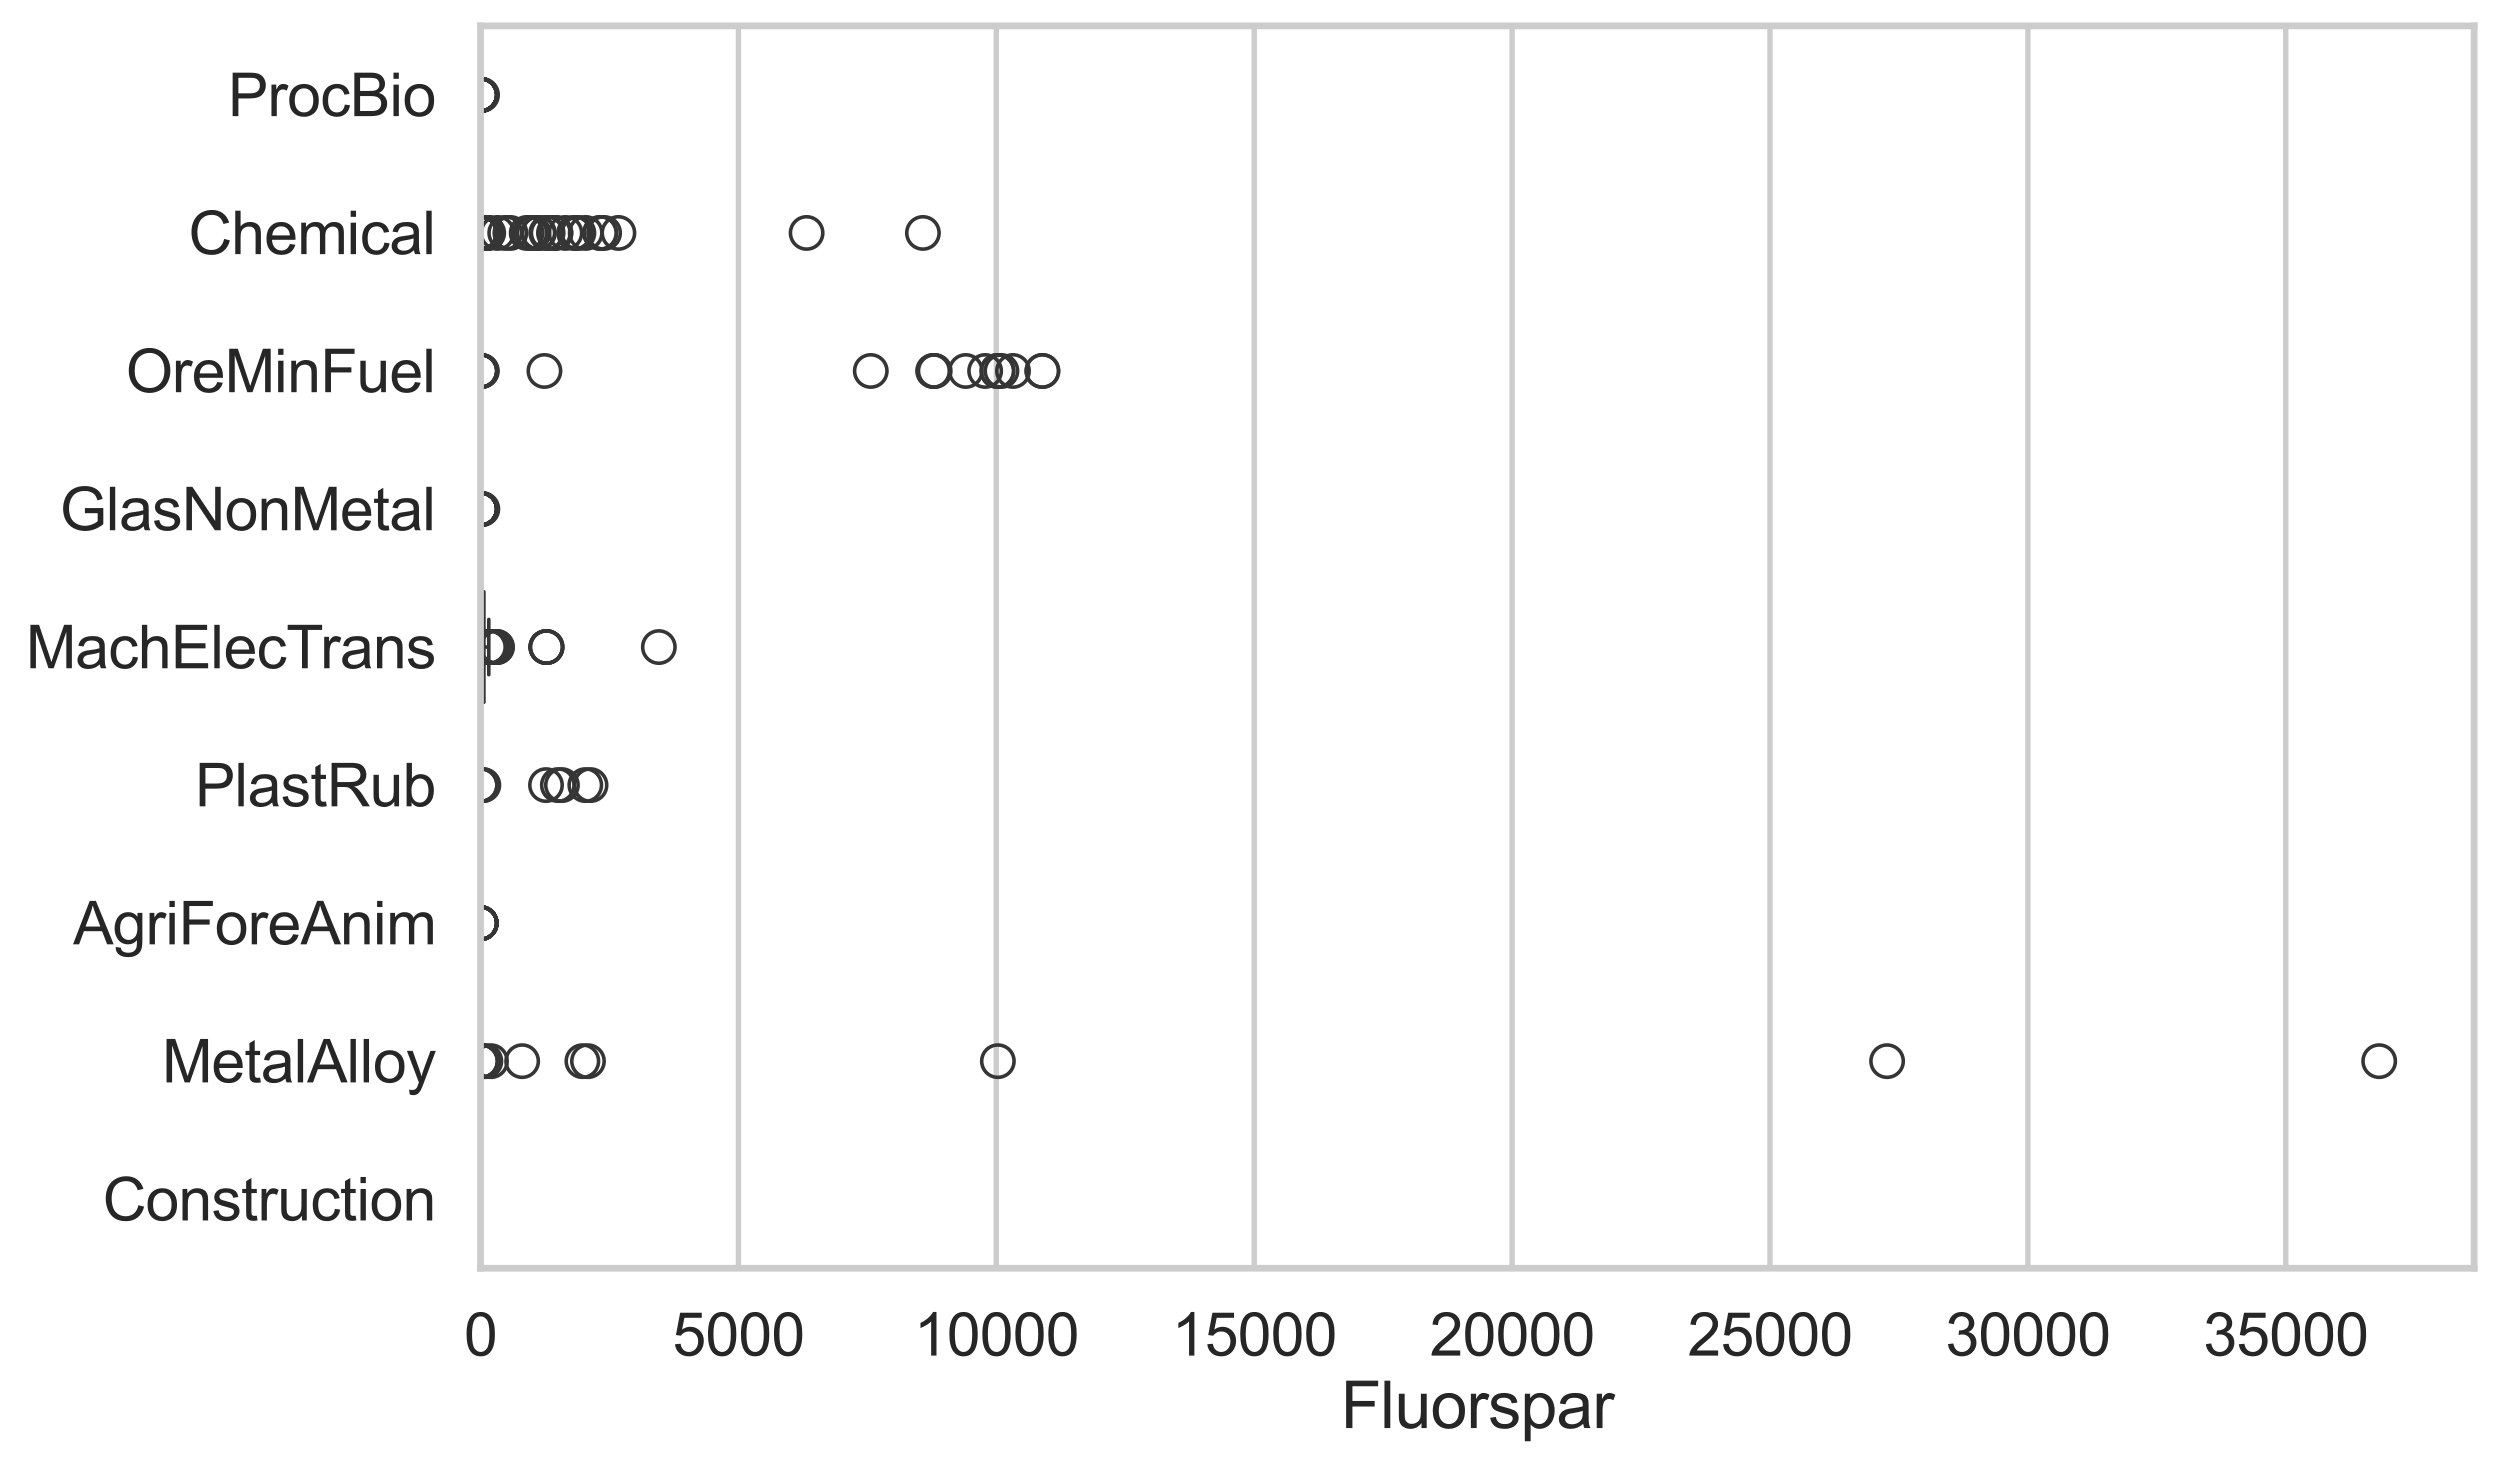 <?xml version="1.0" encoding="utf-8" standalone="no"?>
<!DOCTYPE svg PUBLIC "-//W3C//DTD SVG 1.1//EN"
  "http://www.w3.org/Graphics/SVG/1.1/DTD/svg11.dtd">
<svg xmlns:xlink="http://www.w3.org/1999/xlink" width="695.577pt" height="408.111pt" viewBox="0 0 695.577 408.111" xmlns="http://www.w3.org/2000/svg" version="1.1">
 <defs>
  <style type="text/css">*{stroke-linejoin: round; stroke-linecap: butt}</style>
 </defs>
 <g id="figure_1">
  <g id="patch_1">
   <path d="M 0 408.111 
L 695.577 408.111 
L 695.577 0 
L 0 0 
z
" style="fill: #ffffff"/>
  </g>
  <g id="axes_1">
   <g id="patch_2">
    <path d="M 133.697 352.86 
L 688.377 352.86 
L 688.377 7.2 
L 133.697 7.2 
z
" style="fill: #ffffff"/>
   </g>
   <g id="matplotlib.axis_1">
    <g id="xtick_1">
     <g id="line2d_1">
      <path d="M 133.697 352.86 
L 133.697 7.2 
" clip-path="url(#p2f77268c5b)" style="fill: none; stroke: #cccccc; stroke-width: 1.5; stroke-linecap: round"/>
     </g>
     <g id="text_1">
      <!-- 0 -->
      <g style="fill: #262626" transform="translate(129.109 377.17) scale(0.165 -0.165)">
       <defs>
        <path id="ArialMT-30" d="M 266 2259 
Q 266 3072 433 3567 
Q 600 4063 929 4331 
Q 1259 4600 1759 4600 
Q 2128 4600 2406 4451 
Q 2684 4303 2865 4023 
Q 3047 3744 3150 3342 
Q 3253 2941 3253 2259 
Q 3253 1453 3087 958 
Q 2922 463 2592 192 
Q 2263 -78 1759 -78 
Q 1097 -78 719 397 
Q 266 969 266 2259 
z
M 844 2259 
Q 844 1131 1108 757 
Q 1372 384 1759 384 
Q 2147 384 2411 759 
Q 2675 1134 2675 2259 
Q 2675 3391 2411 3762 
Q 2147 4134 1753 4134 
Q 1366 4134 1134 3806 
Q 844 3388 844 2259 
z
" transform="scale(0.016)"/>
       </defs>
       <use xlink:href="#ArialMT-30"/>
      </g>
     </g>
    </g>
    <g id="xtick_2">
     <g id="line2d_2">
      <path d="M 205.451 352.86 
L 205.451 7.2 
" clip-path="url(#p2f77268c5b)" style="fill: none; stroke: #cccccc; stroke-width: 1.5; stroke-linecap: round"/>
     </g>
     <g id="text_2">
      <!-- 5000 -->
      <g style="fill: #262626" transform="translate(187.1 377.17) scale(0.165 -0.165)">
       <defs>
        <path id="ArialMT-35" d="M 266 1200 
L 856 1250 
Q 922 819 1161 601 
Q 1400 384 1738 384 
Q 2144 384 2425 690 
Q 2706 997 2706 1503 
Q 2706 1984 2436 2262 
Q 2166 2541 1728 2541 
Q 1456 2541 1237 2417 
Q 1019 2294 894 2097 
L 366 2166 
L 809 4519 
L 3088 4519 
L 3088 3981 
L 1259 3981 
L 1013 2750 
Q 1425 3038 1878 3038 
Q 2478 3038 2890 2622 
Q 3303 2206 3303 1553 
Q 3303 931 2941 478 
Q 2500 -78 1738 -78 
Q 1113 -78 717 272 
Q 322 622 266 1200 
z
" transform="scale(0.016)"/>
       </defs>
       <use xlink:href="#ArialMT-35"/>
       <use xlink:href="#ArialMT-30" transform="translate(55.615 0)"/>
       <use xlink:href="#ArialMT-30" transform="translate(111.23 0)"/>
       <use xlink:href="#ArialMT-30" transform="translate(166.846 0)"/>
      </g>
     </g>
    </g>
    <g id="xtick_3">
     <g id="line2d_3">
      <path d="M 277.205 352.86 
L 277.205 7.2 
" clip-path="url(#p2f77268c5b)" style="fill: none; stroke: #cccccc; stroke-width: 1.5; stroke-linecap: round"/>
     </g>
     <g id="text_3">
      <!-- 10000 -->
      <g style="fill: #262626" transform="translate(254.266 377.17) scale(0.165 -0.165)">
       <defs>
        <path id="ArialMT-31" d="M 2384 0 
L 1822 0 
L 1822 3584 
Q 1619 3391 1289 3197 
Q 959 3003 697 2906 
L 697 3450 
Q 1169 3672 1522 3987 
Q 1875 4303 2022 4600 
L 2384 4600 
L 2384 0 
z
" transform="scale(0.016)"/>
       </defs>
       <use xlink:href="#ArialMT-31"/>
       <use xlink:href="#ArialMT-30" transform="translate(55.615 0)"/>
       <use xlink:href="#ArialMT-30" transform="translate(111.23 0)"/>
       <use xlink:href="#ArialMT-30" transform="translate(166.846 0)"/>
       <use xlink:href="#ArialMT-30" transform="translate(222.461 0)"/>
      </g>
     </g>
    </g>
    <g id="xtick_4">
     <g id="line2d_4">
      <path d="M 348.959 352.86 
L 348.959 7.2 
" clip-path="url(#p2f77268c5b)" style="fill: none; stroke: #cccccc; stroke-width: 1.5; stroke-linecap: round"/>
     </g>
     <g id="text_4">
      <!-- 15000 -->
      <g style="fill: #262626" transform="translate(326.02 377.17) scale(0.165 -0.165)">
       <use xlink:href="#ArialMT-31"/>
       <use xlink:href="#ArialMT-35" transform="translate(55.615 0)"/>
       <use xlink:href="#ArialMT-30" transform="translate(111.23 0)"/>
       <use xlink:href="#ArialMT-30" transform="translate(166.846 0)"/>
       <use xlink:href="#ArialMT-30" transform="translate(222.461 0)"/>
      </g>
     </g>
    </g>
    <g id="xtick_5">
     <g id="line2d_5">
      <path d="M 420.713 352.86 
L 420.713 7.2 
" clip-path="url(#p2f77268c5b)" style="fill: none; stroke: #cccccc; stroke-width: 1.5; stroke-linecap: round"/>
     </g>
     <g id="text_5">
      <!-- 20000 -->
      <g style="fill: #262626" transform="translate(397.774 377.17) scale(0.165 -0.165)">
       <defs>
        <path id="ArialMT-32" d="M 3222 541 
L 3222 0 
L 194 0 
Q 188 203 259 391 
Q 375 700 629 1000 
Q 884 1300 1366 1694 
Q 2113 2306 2375 2664 
Q 2638 3022 2638 3341 
Q 2638 3675 2398 3904 
Q 2159 4134 1775 4134 
Q 1369 4134 1125 3890 
Q 881 3647 878 3216 
L 300 3275 
Q 359 3922 746 4261 
Q 1134 4600 1788 4600 
Q 2447 4600 2831 4234 
Q 3216 3869 3216 3328 
Q 3216 3053 3103 2787 
Q 2991 2522 2730 2228 
Q 2469 1934 1863 1422 
Q 1356 997 1212 845 
Q 1069 694 975 541 
L 3222 541 
z
" transform="scale(0.016)"/>
       </defs>
       <use xlink:href="#ArialMT-32"/>
       <use xlink:href="#ArialMT-30" transform="translate(55.615 0)"/>
       <use xlink:href="#ArialMT-30" transform="translate(111.23 0)"/>
       <use xlink:href="#ArialMT-30" transform="translate(166.846 0)"/>
       <use xlink:href="#ArialMT-30" transform="translate(222.461 0)"/>
      </g>
     </g>
    </g>
    <g id="xtick_6">
     <g id="line2d_6">
      <path d="M 492.467 352.86 
L 492.467 7.2 
" clip-path="url(#p2f77268c5b)" style="fill: none; stroke: #cccccc; stroke-width: 1.5; stroke-linecap: round"/>
     </g>
     <g id="text_6">
      <!-- 25000 -->
      <g style="fill: #262626" transform="translate(469.528 377.17) scale(0.165 -0.165)">
       <use xlink:href="#ArialMT-32"/>
       <use xlink:href="#ArialMT-35" transform="translate(55.615 0)"/>
       <use xlink:href="#ArialMT-30" transform="translate(111.23 0)"/>
       <use xlink:href="#ArialMT-30" transform="translate(166.846 0)"/>
       <use xlink:href="#ArialMT-30" transform="translate(222.461 0)"/>
      </g>
     </g>
    </g>
    <g id="xtick_7">
     <g id="line2d_7">
      <path d="M 564.221 352.86 
L 564.221 7.2 
" clip-path="url(#p2f77268c5b)" style="fill: none; stroke: #cccccc; stroke-width: 1.5; stroke-linecap: round"/>
     </g>
     <g id="text_7">
      <!-- 30000 -->
      <g style="fill: #262626" transform="translate(541.282 377.17) scale(0.165 -0.165)">
       <defs>
        <path id="ArialMT-33" d="M 269 1209 
L 831 1284 
Q 928 806 1161 595 
Q 1394 384 1728 384 
Q 2125 384 2398 659 
Q 2672 934 2672 1341 
Q 2672 1728 2419 1979 
Q 2166 2231 1775 2231 
Q 1616 2231 1378 2169 
L 1441 2663 
Q 1497 2656 1531 2656 
Q 1891 2656 2178 2843 
Q 2466 3031 2466 3422 
Q 2466 3731 2256 3934 
Q 2047 4138 1716 4138 
Q 1388 4138 1169 3931 
Q 950 3725 888 3313 
L 325 3413 
Q 428 3978 793 4289 
Q 1159 4600 1703 4600 
Q 2078 4600 2393 4439 
Q 2709 4278 2876 4000 
Q 3044 3722 3044 3409 
Q 3044 3113 2884 2869 
Q 2725 2625 2413 2481 
Q 2819 2388 3044 2092 
Q 3269 1797 3269 1353 
Q 3269 753 2831 336 
Q 2394 -81 1725 -81 
Q 1122 -81 723 278 
Q 325 638 269 1209 
z
" transform="scale(0.016)"/>
       </defs>
       <use xlink:href="#ArialMT-33"/>
       <use xlink:href="#ArialMT-30" transform="translate(55.615 0)"/>
       <use xlink:href="#ArialMT-30" transform="translate(111.23 0)"/>
       <use xlink:href="#ArialMT-30" transform="translate(166.846 0)"/>
       <use xlink:href="#ArialMT-30" transform="translate(222.461 0)"/>
      </g>
     </g>
    </g>
    <g id="xtick_8">
     <g id="line2d_8">
      <path d="M 635.975 352.86 
L 635.975 7.2 
" clip-path="url(#p2f77268c5b)" style="fill: none; stroke: #cccccc; stroke-width: 1.5; stroke-linecap: round"/>
     </g>
     <g id="text_8">
      <!-- 35000 -->
      <g style="fill: #262626" transform="translate(613.036 377.17) scale(0.165 -0.165)">
       <use xlink:href="#ArialMT-33"/>
       <use xlink:href="#ArialMT-35" transform="translate(55.615 0)"/>
       <use xlink:href="#ArialMT-30" transform="translate(111.23 0)"/>
       <use xlink:href="#ArialMT-30" transform="translate(166.846 0)"/>
       <use xlink:href="#ArialMT-30" transform="translate(222.461 0)"/>
      </g>
     </g>
    </g>
    <g id="text_9">
     <!-- Fluorspar -->
     <g style="fill: #262626" transform="translate(373.027 397.334) scale(0.18 -0.18)">
      <defs>
       <path id="ArialMT-46" d="M 525 0 
L 525 4581 
L 3616 4581 
L 3616 4041 
L 1131 4041 
L 1131 2622 
L 3281 2622 
L 3281 2081 
L 1131 2081 
L 1131 0 
L 525 0 
z
" transform="scale(0.016)"/>
       <path id="ArialMT-6c" d="M 409 0 
L 409 4581 
L 972 4581 
L 972 0 
L 409 0 
z
" transform="scale(0.016)"/>
       <path id="ArialMT-75" d="M 2597 0 
L 2597 488 
Q 2209 -75 1544 -75 
Q 1250 -75 995 37 
Q 741 150 617 320 
Q 494 491 444 738 
Q 409 903 409 1263 
L 409 3319 
L 972 3319 
L 972 1478 
Q 972 1038 1006 884 
Q 1059 663 1231 536 
Q 1403 409 1656 409 
Q 1909 409 2131 539 
Q 2353 669 2445 892 
Q 2538 1116 2538 1541 
L 2538 3319 
L 3100 3319 
L 3100 0 
L 2597 0 
z
" transform="scale(0.016)"/>
       <path id="ArialMT-6f" d="M 213 1659 
Q 213 2581 725 3025 
Q 1153 3394 1769 3394 
Q 2453 3394 2887 2945 
Q 3322 2497 3322 1706 
Q 3322 1066 3130 698 
Q 2938 331 2570 128 
Q 2203 -75 1769 -75 
Q 1072 -75 642 372 
Q 213 819 213 1659 
z
M 791 1659 
Q 791 1022 1069 705 
Q 1347 388 1769 388 
Q 2188 388 2466 706 
Q 2744 1025 2744 1678 
Q 2744 2294 2464 2611 
Q 2184 2928 1769 2928 
Q 1347 2928 1069 2612 
Q 791 2297 791 1659 
z
" transform="scale(0.016)"/>
       <path id="ArialMT-72" d="M 416 0 
L 416 3319 
L 922 3319 
L 922 2816 
Q 1116 3169 1280 3281 
Q 1444 3394 1641 3394 
Q 1925 3394 2219 3213 
L 2025 2691 
Q 1819 2813 1613 2813 
Q 1428 2813 1281 2702 
Q 1134 2591 1072 2394 
Q 978 2094 978 1738 
L 978 0 
L 416 0 
z
" transform="scale(0.016)"/>
       <path id="ArialMT-73" d="M 197 991 
L 753 1078 
Q 800 744 1014 566 
Q 1228 388 1613 388 
Q 2000 388 2187 545 
Q 2375 703 2375 916 
Q 2375 1106 2209 1216 
Q 2094 1291 1634 1406 
Q 1016 1563 777 1677 
Q 538 1791 414 1992 
Q 291 2194 291 2438 
Q 291 2659 392 2848 
Q 494 3038 669 3163 
Q 800 3259 1026 3326 
Q 1253 3394 1513 3394 
Q 1903 3394 2198 3281 
Q 2494 3169 2634 2976 
Q 2775 2784 2828 2463 
L 2278 2388 
Q 2241 2644 2061 2787 
Q 1881 2931 1553 2931 
Q 1166 2931 1000 2803 
Q 834 2675 834 2503 
Q 834 2394 903 2306 
Q 972 2216 1119 2156 
Q 1203 2125 1616 2013 
Q 2213 1853 2448 1751 
Q 2684 1650 2818 1456 
Q 2953 1263 2953 975 
Q 2953 694 2789 445 
Q 2625 197 2315 61 
Q 2006 -75 1616 -75 
Q 969 -75 630 194 
Q 291 463 197 991 
z
" transform="scale(0.016)"/>
       <path id="ArialMT-70" d="M 422 -1272 
L 422 3319 
L 934 3319 
L 934 2888 
Q 1116 3141 1344 3267 
Q 1572 3394 1897 3394 
Q 2322 3394 2647 3175 
Q 2972 2956 3137 2557 
Q 3303 2159 3303 1684 
Q 3303 1175 3120 767 
Q 2938 359 2589 142 
Q 2241 -75 1856 -75 
Q 1575 -75 1351 44 
Q 1128 163 984 344 
L 984 -1272 
L 422 -1272 
z
M 931 1641 
Q 931 1000 1190 694 
Q 1450 388 1819 388 
Q 2194 388 2461 705 
Q 2728 1022 2728 1688 
Q 2728 2322 2467 2637 
Q 2206 2953 1844 2953 
Q 1484 2953 1207 2617 
Q 931 2281 931 1641 
z
" transform="scale(0.016)"/>
       <path id="ArialMT-61" d="M 2588 409 
Q 2275 144 1986 34 
Q 1697 -75 1366 -75 
Q 819 -75 525 192 
Q 231 459 231 875 
Q 231 1119 342 1320 
Q 453 1522 633 1644 
Q 813 1766 1038 1828 
Q 1203 1872 1538 1913 
Q 2219 1994 2541 2106 
Q 2544 2222 2544 2253 
Q 2544 2597 2384 2738 
Q 2169 2928 1744 2928 
Q 1347 2928 1158 2789 
Q 969 2650 878 2297 
L 328 2372 
Q 403 2725 575 2942 
Q 747 3159 1072 3276 
Q 1397 3394 1825 3394 
Q 2250 3394 2515 3294 
Q 2781 3194 2906 3042 
Q 3031 2891 3081 2659 
Q 3109 2516 3109 2141 
L 3109 1391 
Q 3109 606 3145 398 
Q 3181 191 3288 0 
L 2700 0 
Q 2613 175 2588 409 
z
M 2541 1666 
Q 2234 1541 1622 1453 
Q 1275 1403 1131 1340 
Q 988 1278 909 1158 
Q 831 1038 831 891 
Q 831 666 1001 516 
Q 1172 366 1500 366 
Q 1825 366 2078 508 
Q 2331 650 2450 897 
Q 2541 1088 2541 1459 
L 2541 1666 
z
" transform="scale(0.016)"/>
      </defs>
      <use xlink:href="#ArialMT-46"/>
      <use xlink:href="#ArialMT-6c" transform="translate(61.084 0)"/>
      <use xlink:href="#ArialMT-75" transform="translate(83.301 0)"/>
      <use xlink:href="#ArialMT-6f" transform="translate(138.916 0)"/>
      <use xlink:href="#ArialMT-72" transform="translate(194.531 0)"/>
      <use xlink:href="#ArialMT-73" transform="translate(227.832 0)"/>
      <use xlink:href="#ArialMT-70" transform="translate(277.832 0)"/>
      <use xlink:href="#ArialMT-61" transform="translate(333.447 0)"/>
      <use xlink:href="#ArialMT-72" transform="translate(389.062 0)"/>
     </g>
    </g>
   </g>
   <g id="matplotlib.axis_2">
    <g id="ytick_1">
     <g id="text_10">
      <!-- ProcBio -->
      <g style="fill: #262626" transform="translate(63.424 32.309) scale(0.165 -0.165)">
       <defs>
        <path id="ArialMT-50" d="M 494 0 
L 494 4581 
L 2222 4581 
Q 2678 4581 2919 4538 
Q 3256 4481 3484 4323 
Q 3713 4166 3852 3881 
Q 3991 3597 3991 3256 
Q 3991 2672 3619 2267 
Q 3247 1863 2275 1863 
L 1100 1863 
L 1100 0 
L 494 0 
z
M 1100 2403 
L 2284 2403 
Q 2872 2403 3119 2622 
Q 3366 2841 3366 3238 
Q 3366 3525 3220 3729 
Q 3075 3934 2838 4000 
Q 2684 4041 2272 4041 
L 1100 4041 
L 1100 2403 
z
" transform="scale(0.016)"/>
        <path id="ArialMT-63" d="M 2588 1216 
L 3141 1144 
Q 3050 572 2676 248 
Q 2303 -75 1759 -75 
Q 1078 -75 664 370 
Q 250 816 250 1647 
Q 250 2184 428 2587 
Q 606 2991 970 3192 
Q 1334 3394 1763 3394 
Q 2303 3394 2647 3120 
Q 2991 2847 3088 2344 
L 2541 2259 
Q 2463 2594 2264 2762 
Q 2066 2931 1784 2931 
Q 1359 2931 1093 2626 
Q 828 2322 828 1663 
Q 828 994 1084 691 
Q 1341 388 1753 388 
Q 2084 388 2306 591 
Q 2528 794 2588 1216 
z
" transform="scale(0.016)"/>
        <path id="ArialMT-42" d="M 469 0 
L 469 4581 
L 2188 4581 
Q 2713 4581 3030 4442 
Q 3347 4303 3526 4014 
Q 3706 3725 3706 3409 
Q 3706 3116 3547 2856 
Q 3388 2597 3066 2438 
Q 3481 2316 3704 2022 
Q 3928 1728 3928 1328 
Q 3928 1006 3792 729 
Q 3656 453 3456 303 
Q 3256 153 2954 76 
Q 2653 0 2216 0 
L 469 0 
z
M 1075 2656 
L 2066 2656 
Q 2469 2656 2644 2709 
Q 2875 2778 2992 2937 
Q 3109 3097 3109 3338 
Q 3109 3566 3000 3739 
Q 2891 3913 2687 3977 
Q 2484 4041 1991 4041 
L 1075 4041 
L 1075 2656 
z
M 1075 541 
L 2216 541 
Q 2509 541 2628 563 
Q 2838 600 2978 687 
Q 3119 775 3209 942 
Q 3300 1109 3300 1328 
Q 3300 1584 3169 1773 
Q 3038 1963 2805 2039 
Q 2572 2116 2134 2116 
L 1075 2116 
L 1075 541 
z
" transform="scale(0.016)"/>
        <path id="ArialMT-69" d="M 425 3934 
L 425 4581 
L 988 4581 
L 988 3934 
L 425 3934 
z
M 425 0 
L 425 3319 
L 988 3319 
L 988 0 
L 425 0 
z
" transform="scale(0.016)"/>
       </defs>
       <use xlink:href="#ArialMT-50"/>
       <use xlink:href="#ArialMT-72" transform="translate(66.699 0)"/>
       <use xlink:href="#ArialMT-6f" transform="translate(100 0)"/>
       <use xlink:href="#ArialMT-63" transform="translate(155.615 0)"/>
       <use xlink:href="#ArialMT-42" transform="translate(205.615 0)"/>
       <use xlink:href="#ArialMT-69" transform="translate(272.314 0)"/>
       <use xlink:href="#ArialMT-6f" transform="translate(294.531 0)"/>
      </g>
     </g>
    </g>
    <g id="ytick_2">
     <g id="text_11">
      <!-- Chemical -->
      <g style="fill: #262626" transform="translate(52.428 70.715) scale(0.165 -0.165)">
       <defs>
        <path id="ArialMT-43" d="M 3763 1606 
L 4369 1453 
Q 4178 706 3683 314 
Q 3188 -78 2472 -78 
Q 1731 -78 1267 223 
Q 803 525 561 1097 
Q 319 1669 319 2325 
Q 319 3041 592 3573 
Q 866 4106 1370 4382 
Q 1875 4659 2481 4659 
Q 3169 4659 3637 4309 
Q 4106 3959 4291 3325 
L 3694 3184 
Q 3534 3684 3231 3912 
Q 2928 4141 2469 4141 
Q 1941 4141 1586 3887 
Q 1231 3634 1087 3207 
Q 944 2781 944 2328 
Q 944 1744 1114 1308 
Q 1284 872 1643 656 
Q 2003 441 2422 441 
Q 2931 441 3284 734 
Q 3638 1028 3763 1606 
z
" transform="scale(0.016)"/>
        <path id="ArialMT-68" d="M 422 0 
L 422 4581 
L 984 4581 
L 984 2938 
Q 1378 3394 1978 3394 
Q 2347 3394 2619 3248 
Q 2891 3103 3008 2847 
Q 3125 2591 3125 2103 
L 3125 0 
L 2563 0 
L 2563 2103 
Q 2563 2525 2380 2717 
Q 2197 2909 1863 2909 
Q 1613 2909 1392 2779 
Q 1172 2650 1078 2428 
Q 984 2206 984 1816 
L 984 0 
L 422 0 
z
" transform="scale(0.016)"/>
        <path id="ArialMT-65" d="M 2694 1069 
L 3275 997 
Q 3138 488 2766 206 
Q 2394 -75 1816 -75 
Q 1088 -75 661 373 
Q 234 822 234 1631 
Q 234 2469 665 2931 
Q 1097 3394 1784 3394 
Q 2450 3394 2872 2941 
Q 3294 2488 3294 1666 
Q 3294 1616 3291 1516 
L 816 1516 
Q 847 969 1125 678 
Q 1403 388 1819 388 
Q 2128 388 2347 550 
Q 2566 713 2694 1069 
z
M 847 1978 
L 2700 1978 
Q 2663 2397 2488 2606 
Q 2219 2931 1791 2931 
Q 1403 2931 1139 2672 
Q 875 2413 847 1978 
z
" transform="scale(0.016)"/>
        <path id="ArialMT-6d" d="M 422 0 
L 422 3319 
L 925 3319 
L 925 2853 
Q 1081 3097 1340 3245 
Q 1600 3394 1931 3394 
Q 2300 3394 2536 3241 
Q 2772 3088 2869 2813 
Q 3263 3394 3894 3394 
Q 4388 3394 4653 3120 
Q 4919 2847 4919 2278 
L 4919 0 
L 4359 0 
L 4359 2091 
Q 4359 2428 4304 2576 
Q 4250 2725 4106 2815 
Q 3963 2906 3769 2906 
Q 3419 2906 3187 2673 
Q 2956 2441 2956 1928 
L 2956 0 
L 2394 0 
L 2394 2156 
Q 2394 2531 2256 2718 
Q 2119 2906 1806 2906 
Q 1569 2906 1367 2781 
Q 1166 2656 1075 2415 
Q 984 2175 984 1722 
L 984 0 
L 422 0 
z
" transform="scale(0.016)"/>
       </defs>
       <use xlink:href="#ArialMT-43"/>
       <use xlink:href="#ArialMT-68" transform="translate(72.217 0)"/>
       <use xlink:href="#ArialMT-65" transform="translate(127.832 0)"/>
       <use xlink:href="#ArialMT-6d" transform="translate(183.447 0)"/>
       <use xlink:href="#ArialMT-69" transform="translate(266.748 0)"/>
       <use xlink:href="#ArialMT-63" transform="translate(288.965 0)"/>
       <use xlink:href="#ArialMT-61" transform="translate(338.965 0)"/>
       <use xlink:href="#ArialMT-6c" transform="translate(394.58 0)"/>
      </g>
     </g>
    </g>
    <g id="ytick_3">
     <g id="text_12">
      <!-- OreMinFuel -->
      <g style="fill: #262626" transform="translate(35.013 109.122) scale(0.165 -0.165)">
       <defs>
        <path id="ArialMT-4f" d="M 309 2231 
Q 309 3372 921 4017 
Q 1534 4663 2503 4663 
Q 3138 4663 3647 4359 
Q 4156 4056 4423 3514 
Q 4691 2972 4691 2284 
Q 4691 1588 4409 1038 
Q 4128 488 3612 205 
Q 3097 -78 2500 -78 
Q 1853 -78 1343 234 
Q 834 547 571 1087 
Q 309 1628 309 2231 
z
M 934 2222 
Q 934 1394 1379 917 
Q 1825 441 2497 441 
Q 3181 441 3623 922 
Q 4066 1403 4066 2288 
Q 4066 2847 3877 3264 
Q 3688 3681 3323 3911 
Q 2959 4141 2506 4141 
Q 1863 4141 1398 3698 
Q 934 3256 934 2222 
z
" transform="scale(0.016)"/>
        <path id="ArialMT-4d" d="M 475 0 
L 475 4581 
L 1388 4581 
L 2472 1338 
Q 2622 884 2691 659 
Q 2769 909 2934 1394 
L 4031 4581 
L 4847 4581 
L 4847 0 
L 4263 0 
L 4263 3834 
L 2931 0 
L 2384 0 
L 1059 3900 
L 1059 0 
L 475 0 
z
" transform="scale(0.016)"/>
        <path id="ArialMT-6e" d="M 422 0 
L 422 3319 
L 928 3319 
L 928 2847 
Q 1294 3394 1984 3394 
Q 2284 3394 2536 3286 
Q 2788 3178 2913 3003 
Q 3038 2828 3088 2588 
Q 3119 2431 3119 2041 
L 3119 0 
L 2556 0 
L 2556 2019 
Q 2556 2363 2490 2533 
Q 2425 2703 2258 2804 
Q 2091 2906 1866 2906 
Q 1506 2906 1245 2678 
Q 984 2450 984 1813 
L 984 0 
L 422 0 
z
" transform="scale(0.016)"/>
       </defs>
       <use xlink:href="#ArialMT-4f"/>
       <use xlink:href="#ArialMT-72" transform="translate(77.783 0)"/>
       <use xlink:href="#ArialMT-65" transform="translate(111.084 0)"/>
       <use xlink:href="#ArialMT-4d" transform="translate(166.699 0)"/>
       <use xlink:href="#ArialMT-69" transform="translate(250 0)"/>
       <use xlink:href="#ArialMT-6e" transform="translate(272.217 0)"/>
       <use xlink:href="#ArialMT-46" transform="translate(327.832 0)"/>
       <use xlink:href="#ArialMT-75" transform="translate(388.916 0)"/>
       <use xlink:href="#ArialMT-65" transform="translate(444.531 0)"/>
       <use xlink:href="#ArialMT-6c" transform="translate(500.146 0)"/>
      </g>
     </g>
    </g>
    <g id="ytick_4">
     <g id="text_13">
      <!-- GlasNonMetal -->
      <g style="fill: #262626" transform="translate(16.659 147.529) scale(0.165 -0.165)">
       <defs>
        <path id="ArialMT-47" d="M 2638 1797 
L 2638 2334 
L 4578 2338 
L 4578 638 
Q 4131 281 3656 101 
Q 3181 -78 2681 -78 
Q 2006 -78 1454 211 
Q 903 500 622 1047 
Q 341 1594 341 2269 
Q 341 2938 620 3517 
Q 900 4097 1425 4378 
Q 1950 4659 2634 4659 
Q 3131 4659 3532 4498 
Q 3934 4338 4162 4050 
Q 4391 3763 4509 3300 
L 3963 3150 
Q 3859 3500 3706 3700 
Q 3553 3900 3268 4020 
Q 2984 4141 2638 4141 
Q 2222 4141 1919 4014 
Q 1616 3888 1430 3681 
Q 1244 3475 1141 3228 
Q 966 2803 966 2306 
Q 966 1694 1177 1281 
Q 1388 869 1791 669 
Q 2194 469 2647 469 
Q 3041 469 3416 620 
Q 3791 772 3984 944 
L 3984 1797 
L 2638 1797 
z
" transform="scale(0.016)"/>
        <path id="ArialMT-4e" d="M 488 0 
L 488 4581 
L 1109 4581 
L 3516 984 
L 3516 4581 
L 4097 4581 
L 4097 0 
L 3475 0 
L 1069 3600 
L 1069 0 
L 488 0 
z
" transform="scale(0.016)"/>
        <path id="ArialMT-74" d="M 1650 503 
L 1731 6 
Q 1494 -44 1306 -44 
Q 1000 -44 831 53 
Q 663 150 594 308 
Q 525 466 525 972 
L 525 2881 
L 113 2881 
L 113 3319 
L 525 3319 
L 525 4141 
L 1084 4478 
L 1084 3319 
L 1650 3319 
L 1650 2881 
L 1084 2881 
L 1084 941 
Q 1084 700 1114 631 
Q 1144 563 1211 522 
Q 1278 481 1403 481 
Q 1497 481 1650 503 
z
" transform="scale(0.016)"/>
       </defs>
       <use xlink:href="#ArialMT-47"/>
       <use xlink:href="#ArialMT-6c" transform="translate(77.783 0)"/>
       <use xlink:href="#ArialMT-61" transform="translate(100 0)"/>
       <use xlink:href="#ArialMT-73" transform="translate(155.615 0)"/>
       <use xlink:href="#ArialMT-4e" transform="translate(205.615 0)"/>
       <use xlink:href="#ArialMT-6f" transform="translate(277.832 0)"/>
       <use xlink:href="#ArialMT-6e" transform="translate(333.447 0)"/>
       <use xlink:href="#ArialMT-4d" transform="translate(389.062 0)"/>
       <use xlink:href="#ArialMT-65" transform="translate(472.363 0)"/>
       <use xlink:href="#ArialMT-74" transform="translate(527.979 0)"/>
       <use xlink:href="#ArialMT-61" transform="translate(555.762 0)"/>
       <use xlink:href="#ArialMT-6c" transform="translate(611.377 0)"/>
      </g>
     </g>
    </g>
    <g id="ytick_5">
     <g id="text_14">
      <!-- MachElecTrans -->
      <g style="fill: #262626" transform="translate(7.2 185.935) scale(0.165 -0.165)">
       <defs>
        <path id="ArialMT-45" d="M 506 0 
L 506 4581 
L 3819 4581 
L 3819 4041 
L 1113 4041 
L 1113 2638 
L 3647 2638 
L 3647 2100 
L 1113 2100 
L 1113 541 
L 3925 541 
L 3925 0 
L 506 0 
z
" transform="scale(0.016)"/>
        <path id="ArialMT-54" d="M 1659 0 
L 1659 4041 
L 150 4041 
L 150 4581 
L 3781 4581 
L 3781 4041 
L 2266 4041 
L 2266 0 
L 1659 0 
z
" transform="scale(0.016)"/>
       </defs>
       <use xlink:href="#ArialMT-4d"/>
       <use xlink:href="#ArialMT-61" transform="translate(83.301 0)"/>
       <use xlink:href="#ArialMT-63" transform="translate(138.916 0)"/>
       <use xlink:href="#ArialMT-68" transform="translate(188.916 0)"/>
       <use xlink:href="#ArialMT-45" transform="translate(244.531 0)"/>
       <use xlink:href="#ArialMT-6c" transform="translate(311.23 0)"/>
       <use xlink:href="#ArialMT-65" transform="translate(333.447 0)"/>
       <use xlink:href="#ArialMT-63" transform="translate(389.062 0)"/>
       <use xlink:href="#ArialMT-54" transform="translate(439.062 0)"/>
       <use xlink:href="#ArialMT-72" transform="translate(496.396 0)"/>
       <use xlink:href="#ArialMT-61" transform="translate(529.697 0)"/>
       <use xlink:href="#ArialMT-6e" transform="translate(585.312 0)"/>
       <use xlink:href="#ArialMT-73" transform="translate(640.928 0)"/>
      </g>
     </g>
    </g>
    <g id="ytick_6">
     <g id="text_15">
      <!-- PlastRub -->
      <g style="fill: #262626" transform="translate(54.248 224.342) scale(0.165 -0.165)">
       <defs>
        <path id="ArialMT-52" d="M 503 0 
L 503 4581 
L 2534 4581 
Q 3147 4581 3465 4457 
Q 3784 4334 3975 4021 
Q 4166 3709 4166 3331 
Q 4166 2844 3850 2509 
Q 3534 2175 2875 2084 
Q 3116 1969 3241 1856 
Q 3506 1613 3744 1247 
L 4541 0 
L 3778 0 
L 3172 953 
Q 2906 1366 2734 1584 
Q 2563 1803 2427 1890 
Q 2291 1978 2150 2013 
Q 2047 2034 1813 2034 
L 1109 2034 
L 1109 0 
L 503 0 
z
M 1109 2559 
L 2413 2559 
Q 2828 2559 3062 2645 
Q 3297 2731 3419 2920 
Q 3541 3109 3541 3331 
Q 3541 3656 3305 3865 
Q 3069 4075 2559 4075 
L 1109 4075 
L 1109 2559 
z
" transform="scale(0.016)"/>
        <path id="ArialMT-62" d="M 941 0 
L 419 0 
L 419 4581 
L 981 4581 
L 981 2947 
Q 1338 3394 1891 3394 
Q 2197 3394 2470 3270 
Q 2744 3147 2920 2923 
Q 3097 2700 3197 2384 
Q 3297 2069 3297 1709 
Q 3297 856 2875 390 
Q 2453 -75 1863 -75 
Q 1275 -75 941 416 
L 941 0 
z
M 934 1684 
Q 934 1088 1097 822 
Q 1363 388 1816 388 
Q 2184 388 2453 708 
Q 2722 1028 2722 1663 
Q 2722 2313 2464 2622 
Q 2206 2931 1841 2931 
Q 1472 2931 1203 2611 
Q 934 2291 934 1684 
z
" transform="scale(0.016)"/>
       </defs>
       <use xlink:href="#ArialMT-50"/>
       <use xlink:href="#ArialMT-6c" transform="translate(66.699 0)"/>
       <use xlink:href="#ArialMT-61" transform="translate(88.916 0)"/>
       <use xlink:href="#ArialMT-73" transform="translate(144.531 0)"/>
       <use xlink:href="#ArialMT-74" transform="translate(194.531 0)"/>
       <use xlink:href="#ArialMT-52" transform="translate(222.314 0)"/>
       <use xlink:href="#ArialMT-75" transform="translate(294.531 0)"/>
       <use xlink:href="#ArialMT-62" transform="translate(350.146 0)"/>
      </g>
     </g>
    </g>
    <g id="ytick_7">
     <g id="text_16">
      <!-- AgriForeAnim -->
      <g style="fill: #262626" transform="translate(20.341 262.749) scale(0.165 -0.165)">
       <defs>
        <path id="ArialMT-41" d="M -9 0 
L 1750 4581 
L 2403 4581 
L 4278 0 
L 3588 0 
L 3053 1388 
L 1138 1388 
L 634 0 
L -9 0 
z
M 1313 1881 
L 2866 1881 
L 2388 3150 
Q 2169 3728 2063 4100 
Q 1975 3659 1816 3225 
L 1313 1881 
z
" transform="scale(0.016)"/>
        <path id="ArialMT-67" d="M 319 -275 
L 866 -356 
Q 900 -609 1056 -725 
Q 1266 -881 1628 -881 
Q 2019 -881 2231 -725 
Q 2444 -569 2519 -288 
Q 2563 -116 2559 434 
Q 2191 0 1641 0 
Q 956 0 581 494 
Q 206 988 206 1678 
Q 206 2153 378 2554 
Q 550 2956 876 3175 
Q 1203 3394 1644 3394 
Q 2231 3394 2613 2919 
L 2613 3319 
L 3131 3319 
L 3131 450 
Q 3131 -325 2973 -648 
Q 2816 -972 2473 -1159 
Q 2131 -1347 1631 -1347 
Q 1038 -1347 672 -1080 
Q 306 -813 319 -275 
z
M 784 1719 
Q 784 1066 1043 766 
Q 1303 466 1694 466 
Q 2081 466 2343 764 
Q 2606 1063 2606 1700 
Q 2606 2309 2336 2618 
Q 2066 2928 1684 2928 
Q 1309 2928 1046 2623 
Q 784 2319 784 1719 
z
" transform="scale(0.016)"/>
       </defs>
       <use xlink:href="#ArialMT-41"/>
       <use xlink:href="#ArialMT-67" transform="translate(66.699 0)"/>
       <use xlink:href="#ArialMT-72" transform="translate(122.314 0)"/>
       <use xlink:href="#ArialMT-69" transform="translate(155.615 0)"/>
       <use xlink:href="#ArialMT-46" transform="translate(177.832 0)"/>
       <use xlink:href="#ArialMT-6f" transform="translate(238.916 0)"/>
       <use xlink:href="#ArialMT-72" transform="translate(294.531 0)"/>
       <use xlink:href="#ArialMT-65" transform="translate(327.832 0)"/>
       <use xlink:href="#ArialMT-41" transform="translate(383.447 0)"/>
       <use xlink:href="#ArialMT-6e" transform="translate(450.146 0)"/>
       <use xlink:href="#ArialMT-69" transform="translate(505.762 0)"/>
       <use xlink:href="#ArialMT-6d" transform="translate(527.979 0)"/>
      </g>
     </g>
    </g>
    <g id="ytick_8">
     <g id="text_17">
      <!-- MetalAlloy -->
      <g style="fill: #262626" transform="translate(45.088 301.155) scale(0.165 -0.165)">
       <defs>
        <path id="ArialMT-79" d="M 397 -1278 
L 334 -750 
Q 519 -800 656 -800 
Q 844 -800 956 -737 
Q 1069 -675 1141 -563 
Q 1194 -478 1313 -144 
Q 1328 -97 1363 -6 
L 103 3319 
L 709 3319 
L 1400 1397 
Q 1534 1031 1641 628 
Q 1738 1016 1872 1384 
L 2581 3319 
L 3144 3319 
L 1881 -56 
Q 1678 -603 1566 -809 
Q 1416 -1088 1222 -1217 
Q 1028 -1347 759 -1347 
Q 597 -1347 397 -1278 
z
" transform="scale(0.016)"/>
       </defs>
       <use xlink:href="#ArialMT-4d"/>
       <use xlink:href="#ArialMT-65" transform="translate(83.301 0)"/>
       <use xlink:href="#ArialMT-74" transform="translate(138.916 0)"/>
       <use xlink:href="#ArialMT-61" transform="translate(166.699 0)"/>
       <use xlink:href="#ArialMT-6c" transform="translate(222.314 0)"/>
       <use xlink:href="#ArialMT-41" transform="translate(244.531 0)"/>
       <use xlink:href="#ArialMT-6c" transform="translate(311.23 0)"/>
       <use xlink:href="#ArialMT-6c" transform="translate(333.447 0)"/>
       <use xlink:href="#ArialMT-6f" transform="translate(355.664 0)"/>
       <use xlink:href="#ArialMT-79" transform="translate(411.279 0)"/>
      </g>
     </g>
    </g>
    <g id="ytick_9">
     <g id="text_18">
      <!-- Construction -->
      <g style="fill: #262626" transform="translate(28.575 339.562) scale(0.165 -0.165)">
       <use xlink:href="#ArialMT-43"/>
       <use xlink:href="#ArialMT-6f" transform="translate(72.217 0)"/>
       <use xlink:href="#ArialMT-6e" transform="translate(127.832 0)"/>
       <use xlink:href="#ArialMT-73" transform="translate(183.447 0)"/>
       <use xlink:href="#ArialMT-74" transform="translate(233.447 0)"/>
       <use xlink:href="#ArialMT-72" transform="translate(261.23 0)"/>
       <use xlink:href="#ArialMT-75" transform="translate(294.531 0)"/>
       <use xlink:href="#ArialMT-63" transform="translate(350.146 0)"/>
       <use xlink:href="#ArialMT-74" transform="translate(400.146 0)"/>
       <use xlink:href="#ArialMT-69" transform="translate(427.93 0)"/>
       <use xlink:href="#ArialMT-6f" transform="translate(450.146 0)"/>
       <use xlink:href="#ArialMT-6e" transform="translate(505.762 0)"/>
      </g>
     </g>
    </g>
   </g>
   <g id="patch_3">
    <path d="M 133.697 11.041 
L 133.697 41.766 
L 133.701 41.766 
L 133.701 11.041 
L 133.697 11.041 
z
" clip-path="url(#p2f77268c5b)" style="fill: #ca74db; stroke: #353535; stroke-linejoin: miter"/>
   </g>
   <g id="line2d_9">
    <path d="M 133.697 26.403 
L 133.697 26.403 
" clip-path="url(#p2f77268c5b)" style="fill: none; stroke: #353535"/>
   </g>
   <g id="line2d_10">
    <path d="M 133.701 26.403 
L 133.706 26.403 
" clip-path="url(#p2f77268c5b)" style="fill: none; stroke: #353535"/>
   </g>
   <g id="line2d_11">
    <path d="M 133.697 18.722 
L 133.697 34.085 
" clip-path="url(#p2f77268c5b)" style="fill: none; stroke: #353535; stroke-linecap: round"/>
   </g>
   <g id="line2d_12">
    <path d="M 133.706 18.722 
L 133.706 34.085 
" clip-path="url(#p2f77268c5b)" style="fill: none; stroke: #353535; stroke-linecap: round"/>
   </g>
   <g id="line2d_13">
    <defs>
     <path id="mb3dfc56c9d" d="M 0 4.5 
C 1.193 4.5 2.338 4.026 3.182 3.182 
C 4.026 2.338 4.5 1.193 4.5 0 
C 4.5 -1.193 4.026 -2.338 3.182 -3.182 
C 2.338 -4.026 1.193 -4.5 0 -4.5 
C -1.193 -4.5 -2.338 -4.026 -3.182 -3.182 
C -4.026 -2.338 -4.5 -1.193 -4.5 0 
C -4.5 1.193 -4.026 2.338 -3.182 3.182 
C -2.338 4.026 -1.193 4.5 0 4.5 
z
" style="stroke: #353535"/>
    </defs>
    <g clip-path="url(#p2f77268c5b)">
     <use xlink:href="#mb3dfc56c9d" x="133.805" y="26.403" style="fill-opacity: 0; stroke: #353535"/>
     <use xlink:href="#mb3dfc56c9d" x="133.72" y="26.403" style="fill-opacity: 0; stroke: #353535"/>
     <use xlink:href="#mb3dfc56c9d" x="133.741" y="26.403" style="fill-opacity: 0; stroke: #353535"/>
     <use xlink:href="#mb3dfc56c9d" x="133.726" y="26.403" style="fill-opacity: 0; stroke: #353535"/>
     <use xlink:href="#mb3dfc56c9d" x="134.119" y="26.403" style="fill-opacity: 0; stroke: #353535"/>
     <use xlink:href="#mb3dfc56c9d" x="133.722" y="26.403" style="fill-opacity: 0; stroke: #353535"/>
     <use xlink:href="#mb3dfc56c9d" x="133.71" y="26.403" style="fill-opacity: 0; stroke: #353535"/>
     <use xlink:href="#mb3dfc56c9d" x="133.764" y="26.403" style="fill-opacity: 0; stroke: #353535"/>
     <use xlink:href="#mb3dfc56c9d" x="133.71" y="26.403" style="fill-opacity: 0; stroke: #353535"/>
     <use xlink:href="#mb3dfc56c9d" x="133.774" y="26.403" style="fill-opacity: 0; stroke: #353535"/>
     <use xlink:href="#mb3dfc56c9d" x="133.708" y="26.403" style="fill-opacity: 0; stroke: #353535"/>
     <use xlink:href="#mb3dfc56c9d" x="133.713" y="26.403" style="fill-opacity: 0; stroke: #353535"/>
     <use xlink:href="#mb3dfc56c9d" x="133.715" y="26.403" style="fill-opacity: 0; stroke: #353535"/>
     <use xlink:href="#mb3dfc56c9d" x="133.717" y="26.403" style="fill-opacity: 0; stroke: #353535"/>
     <use xlink:href="#mb3dfc56c9d" x="133.716" y="26.403" style="fill-opacity: 0; stroke: #353535"/>
     <use xlink:href="#mb3dfc56c9d" x="133.712" y="26.403" style="fill-opacity: 0; stroke: #353535"/>
     <use xlink:href="#mb3dfc56c9d" x="133.708" y="26.403" style="fill-opacity: 0; stroke: #353535"/>
     <use xlink:href="#mb3dfc56c9d" x="133.762" y="26.403" style="fill-opacity: 0; stroke: #353535"/>
     <use xlink:href="#mb3dfc56c9d" x="133.716" y="26.403" style="fill-opacity: 0; stroke: #353535"/>
     <use xlink:href="#mb3dfc56c9d" x="133.709" y="26.403" style="fill-opacity: 0; stroke: #353535"/>
     <use xlink:href="#mb3dfc56c9d" x="133.716" y="26.403" style="fill-opacity: 0; stroke: #353535"/>
     <use xlink:href="#mb3dfc56c9d" x="133.709" y="26.403" style="fill-opacity: 0; stroke: #353535"/>
     <use xlink:href="#mb3dfc56c9d" x="133.921" y="26.403" style="fill-opacity: 0; stroke: #353535"/>
     <use xlink:href="#mb3dfc56c9d" x="133.711" y="26.403" style="fill-opacity: 0; stroke: #353535"/>
     <use xlink:href="#mb3dfc56c9d" x="133.735" y="26.403" style="fill-opacity: 0; stroke: #353535"/>
    </g>
   </g>
   <g id="patch_4">
    <path d="M 133.7 49.447 
L 133.7 80.173 
L 133.714 80.173 
L 133.714 49.447 
L 133.7 49.447 
z
" clip-path="url(#p2f77268c5b)" style="fill: #5ca236; stroke: #353535; stroke-linejoin: miter"/>
   </g>
   <g id="line2d_14">
    <path d="M 133.7 64.81 
L 133.697 64.81 
" clip-path="url(#p2f77268c5b)" style="fill: none; stroke: #353535"/>
   </g>
   <g id="line2d_15">
    <path d="M 133.714 64.81 
L 133.736 64.81 
" clip-path="url(#p2f77268c5b)" style="fill: none; stroke: #353535"/>
   </g>
   <g id="line2d_16">
    <path d="M 133.697 57.129 
L 133.697 72.491 
" clip-path="url(#p2f77268c5b)" style="fill: none; stroke: #353535; stroke-linecap: round"/>
   </g>
   <g id="line2d_17">
    <path d="M 133.736 57.129 
L 133.736 72.491 
" clip-path="url(#p2f77268c5b)" style="fill: none; stroke: #353535; stroke-linecap: round"/>
   </g>
   <g id="line2d_18">
    <g clip-path="url(#p2f77268c5b)">
     <use xlink:href="#mb3dfc56c9d" x="133.916" y="64.81" style="fill-opacity: 0; stroke: #353535"/>
     <use xlink:href="#mb3dfc56c9d" x="133.763" y="64.81" style="fill-opacity: 0; stroke: #353535"/>
     <use xlink:href="#mb3dfc56c9d" x="135.254" y="64.81" style="fill-opacity: 0; stroke: #353535"/>
     <use xlink:href="#mb3dfc56c9d" x="133.746" y="64.81" style="fill-opacity: 0; stroke: #353535"/>
     <use xlink:href="#mb3dfc56c9d" x="133.763" y="64.81" style="fill-opacity: 0; stroke: #353535"/>
     <use xlink:href="#mb3dfc56c9d" x="133.738" y="64.81" style="fill-opacity: 0; stroke: #353535"/>
     <use xlink:href="#mb3dfc56c9d" x="140.567" y="64.81" style="fill-opacity: 0; stroke: #353535"/>
     <use xlink:href="#mb3dfc56c9d" x="133.781" y="64.81" style="fill-opacity: 0; stroke: #353535"/>
     <use xlink:href="#mb3dfc56c9d" x="133.865" y="64.81" style="fill-opacity: 0; stroke: #353535"/>
     <use xlink:href="#mb3dfc56c9d" x="160.148" y="64.81" style="fill-opacity: 0; stroke: #353535"/>
     <use xlink:href="#mb3dfc56c9d" x="133.738" y="64.81" style="fill-opacity: 0; stroke: #353535"/>
     <use xlink:href="#mb3dfc56c9d" x="134.362" y="64.81" style="fill-opacity: 0; stroke: #353535"/>
     <use xlink:href="#mb3dfc56c9d" x="133.774" y="64.81" style="fill-opacity: 0; stroke: #353535"/>
     <use xlink:href="#mb3dfc56c9d" x="133.786" y="64.81" style="fill-opacity: 0; stroke: #353535"/>
     <use xlink:href="#mb3dfc56c9d" x="133.742" y="64.81" style="fill-opacity: 0; stroke: #353535"/>
     <use xlink:href="#mb3dfc56c9d" x="224.425" y="64.81" style="fill-opacity: 0; stroke: #353535"/>
     <use xlink:href="#mb3dfc56c9d" x="134.007" y="64.81" style="fill-opacity: 0; stroke: #353535"/>
     <use xlink:href="#mb3dfc56c9d" x="149.794" y="64.81" style="fill-opacity: 0; stroke: #353535"/>
     <use xlink:href="#mb3dfc56c9d" x="134.977" y="64.81" style="fill-opacity: 0; stroke: #353535"/>
     <use xlink:href="#mb3dfc56c9d" x="133.798" y="64.81" style="fill-opacity: 0; stroke: #353535"/>
     <use xlink:href="#mb3dfc56c9d" x="135.165" y="64.81" style="fill-opacity: 0; stroke: #353535"/>
     <use xlink:href="#mb3dfc56c9d" x="133.741" y="64.81" style="fill-opacity: 0; stroke: #353535"/>
     <use xlink:href="#mb3dfc56c9d" x="133.889" y="64.81" style="fill-opacity: 0; stroke: #353535"/>
     <use xlink:href="#mb3dfc56c9d" x="134.557" y="64.81" style="fill-opacity: 0; stroke: #353535"/>
     <use xlink:href="#mb3dfc56c9d" x="133.739" y="64.81" style="fill-opacity: 0; stroke: #353535"/>
     <use xlink:href="#mb3dfc56c9d" x="133.805" y="64.81" style="fill-opacity: 0; stroke: #353535"/>
     <use xlink:href="#mb3dfc56c9d" x="133.736" y="64.81" style="fill-opacity: 0; stroke: #353535"/>
     <use xlink:href="#mb3dfc56c9d" x="135.442" y="64.81" style="fill-opacity: 0; stroke: #353535"/>
     <use xlink:href="#mb3dfc56c9d" x="133.818" y="64.81" style="fill-opacity: 0; stroke: #353535"/>
     <use xlink:href="#mb3dfc56c9d" x="162.954" y="64.81" style="fill-opacity: 0; stroke: #353535"/>
     <use xlink:href="#mb3dfc56c9d" x="148.427" y="64.81" style="fill-opacity: 0; stroke: #353535"/>
     <use xlink:href="#mb3dfc56c9d" x="134.03" y="64.81" style="fill-opacity: 0; stroke: #353535"/>
     <use xlink:href="#mb3dfc56c9d" x="133.928" y="64.81" style="fill-opacity: 0; stroke: #353535"/>
     <use xlink:href="#mb3dfc56c9d" x="146.544" y="64.81" style="fill-opacity: 0; stroke: #353535"/>
     <use xlink:href="#mb3dfc56c9d" x="134.997" y="64.81" style="fill-opacity: 0; stroke: #353535"/>
     <use xlink:href="#mb3dfc56c9d" x="133.743" y="64.81" style="fill-opacity: 0; stroke: #353535"/>
     <use xlink:href="#mb3dfc56c9d" x="133.754" y="64.81" style="fill-opacity: 0; stroke: #353535"/>
     <use xlink:href="#mb3dfc56c9d" x="133.772" y="64.81" style="fill-opacity: 0; stroke: #353535"/>
     <use xlink:href="#mb3dfc56c9d" x="134.025" y="64.81" style="fill-opacity: 0; stroke: #353535"/>
     <use xlink:href="#mb3dfc56c9d" x="135.365" y="64.81" style="fill-opacity: 0; stroke: #353535"/>
     <use xlink:href="#mb3dfc56c9d" x="134.302" y="64.81" style="fill-opacity: 0; stroke: #353535"/>
     <use xlink:href="#mb3dfc56c9d" x="154.536" y="64.81" style="fill-opacity: 0; stroke: #353535"/>
     <use xlink:href="#mb3dfc56c9d" x="133.738" y="64.81" style="fill-opacity: 0; stroke: #353535"/>
     <use xlink:href="#mb3dfc56c9d" x="133.751" y="64.81" style="fill-opacity: 0; stroke: #353535"/>
     <use xlink:href="#mb3dfc56c9d" x="138.392" y="64.81" style="fill-opacity: 0; stroke: #353535"/>
     <use xlink:href="#mb3dfc56c9d" x="147.578" y="64.81" style="fill-opacity: 0; stroke: #353535"/>
     <use xlink:href="#mb3dfc56c9d" x="133.744" y="64.81" style="fill-opacity: 0; stroke: #353535"/>
     <use xlink:href="#mb3dfc56c9d" x="133.778" y="64.81" style="fill-opacity: 0; stroke: #353535"/>
     <use xlink:href="#mb3dfc56c9d" x="133.775" y="64.81" style="fill-opacity: 0; stroke: #353535"/>
     <use xlink:href="#mb3dfc56c9d" x="133.744" y="64.81" style="fill-opacity: 0; stroke: #353535"/>
     <use xlink:href="#mb3dfc56c9d" x="133.767" y="64.81" style="fill-opacity: 0; stroke: #353535"/>
     <use xlink:href="#mb3dfc56c9d" x="134.362" y="64.81" style="fill-opacity: 0; stroke: #353535"/>
     <use xlink:href="#mb3dfc56c9d" x="135.83" y="64.81" style="fill-opacity: 0; stroke: #353535"/>
     <use xlink:href="#mb3dfc56c9d" x="133.746" y="64.81" style="fill-opacity: 0; stroke: #353535"/>
     <use xlink:href="#mb3dfc56c9d" x="157.329" y="64.81" style="fill-opacity: 0; stroke: #353535"/>
     <use xlink:href="#mb3dfc56c9d" x="154.132" y="64.81" style="fill-opacity: 0; stroke: #353535"/>
     <use xlink:href="#mb3dfc56c9d" x="135.077" y="64.81" style="fill-opacity: 0; stroke: #353535"/>
     <use xlink:href="#mb3dfc56c9d" x="133.743" y="64.81" style="fill-opacity: 0; stroke: #353535"/>
     <use xlink:href="#mb3dfc56c9d" x="134.118" y="64.81" style="fill-opacity: 0; stroke: #353535"/>
     <use xlink:href="#mb3dfc56c9d" x="149.919" y="64.81" style="fill-opacity: 0; stroke: #353535"/>
     <use xlink:href="#mb3dfc56c9d" x="160.924" y="64.81" style="fill-opacity: 0; stroke: #353535"/>
     <use xlink:href="#mb3dfc56c9d" x="134.214" y="64.81" style="fill-opacity: 0; stroke: #353535"/>
     <use xlink:href="#mb3dfc56c9d" x="154.537" y="64.81" style="fill-opacity: 0; stroke: #353535"/>
     <use xlink:href="#mb3dfc56c9d" x="134.043" y="64.81" style="fill-opacity: 0; stroke: #353535"/>
     <use xlink:href="#mb3dfc56c9d" x="159.751" y="64.81" style="fill-opacity: 0; stroke: #353535"/>
     <use xlink:href="#mb3dfc56c9d" x="133.753" y="64.81" style="fill-opacity: 0; stroke: #353535"/>
     <use xlink:href="#mb3dfc56c9d" x="134.362" y="64.81" style="fill-opacity: 0; stroke: #353535"/>
     <use xlink:href="#mb3dfc56c9d" x="133.832" y="64.81" style="fill-opacity: 0; stroke: #353535"/>
     <use xlink:href="#mb3dfc56c9d" x="167.056" y="64.81" style="fill-opacity: 0; stroke: #353535"/>
     <use xlink:href="#mb3dfc56c9d" x="133.754" y="64.81" style="fill-opacity: 0; stroke: #353535"/>
     <use xlink:href="#mb3dfc56c9d" x="133.789" y="64.81" style="fill-opacity: 0; stroke: #353535"/>
     <use xlink:href="#mb3dfc56c9d" x="133.784" y="64.81" style="fill-opacity: 0; stroke: #353535"/>
     <use xlink:href="#mb3dfc56c9d" x="133.739" y="64.81" style="fill-opacity: 0; stroke: #353535"/>
     <use xlink:href="#mb3dfc56c9d" x="172.064" y="64.81" style="fill-opacity: 0; stroke: #353535"/>
     <use xlink:href="#mb3dfc56c9d" x="151.995" y="64.81" style="fill-opacity: 0; stroke: #353535"/>
     <use xlink:href="#mb3dfc56c9d" x="134.059" y="64.81" style="fill-opacity: 0; stroke: #353535"/>
     <use xlink:href="#mb3dfc56c9d" x="133.746" y="64.81" style="fill-opacity: 0; stroke: #353535"/>
     <use xlink:href="#mb3dfc56c9d" x="133.738" y="64.81" style="fill-opacity: 0; stroke: #353535"/>
     <use xlink:href="#mb3dfc56c9d" x="133.791" y="64.81" style="fill-opacity: 0; stroke: #353535"/>
     <use xlink:href="#mb3dfc56c9d" x="134.368" y="64.81" style="fill-opacity: 0; stroke: #353535"/>
     <use xlink:href="#mb3dfc56c9d" x="133.791" y="64.81" style="fill-opacity: 0; stroke: #353535"/>
     <use xlink:href="#mb3dfc56c9d" x="133.993" y="64.81" style="fill-opacity: 0; stroke: #353535"/>
     <use xlink:href="#mb3dfc56c9d" x="134.362" y="64.81" style="fill-opacity: 0; stroke: #353535"/>
     <use xlink:href="#mb3dfc56c9d" x="142.006" y="64.81" style="fill-opacity: 0; stroke: #353535"/>
     <use xlink:href="#mb3dfc56c9d" x="133.767" y="64.81" style="fill-opacity: 0; stroke: #353535"/>
     <use xlink:href="#mb3dfc56c9d" x="133.815" y="64.81" style="fill-opacity: 0; stroke: #353535"/>
     <use xlink:href="#mb3dfc56c9d" x="134.631" y="64.81" style="fill-opacity: 0; stroke: #353535"/>
     <use xlink:href="#mb3dfc56c9d" x="133.985" y="64.81" style="fill-opacity: 0; stroke: #353535"/>
     <use xlink:href="#mb3dfc56c9d" x="135.533" y="64.81" style="fill-opacity: 0; stroke: #353535"/>
     <use xlink:href="#mb3dfc56c9d" x="134.114" y="64.81" style="fill-opacity: 0; stroke: #353535"/>
     <use xlink:href="#mb3dfc56c9d" x="256.786" y="64.81" style="fill-opacity: 0; stroke: #353535"/>
     <use xlink:href="#mb3dfc56c9d" x="166.938" y="64.81" style="fill-opacity: 0; stroke: #353535"/>
     <use xlink:href="#mb3dfc56c9d" x="133.736" y="64.81" style="fill-opacity: 0; stroke: #353535"/>
     <use xlink:href="#mb3dfc56c9d" x="135.509" y="64.81" style="fill-opacity: 0; stroke: #353535"/>
     <use xlink:href="#mb3dfc56c9d" x="168.081" y="64.81" style="fill-opacity: 0; stroke: #353535"/>
     <use xlink:href="#mb3dfc56c9d" x="133.967" y="64.81" style="fill-opacity: 0; stroke: #353535"/>
     <use xlink:href="#mb3dfc56c9d" x="133.757" y="64.81" style="fill-opacity: 0; stroke: #353535"/>
     <use xlink:href="#mb3dfc56c9d" x="134.662" y="64.81" style="fill-opacity: 0; stroke: #353535"/>
     <use xlink:href="#mb3dfc56c9d" x="133.762" y="64.81" style="fill-opacity: 0; stroke: #353535"/>
     <use xlink:href="#mb3dfc56c9d" x="133.743" y="64.81" style="fill-opacity: 0; stroke: #353535"/>
     <use xlink:href="#mb3dfc56c9d" x="152.359" y="64.81" style="fill-opacity: 0; stroke: #353535"/>
     <use xlink:href="#mb3dfc56c9d" x="133.777" y="64.81" style="fill-opacity: 0; stroke: #353535"/>
    </g>
   </g>
   <g id="patch_5">
    <path d="M 133.697 87.854 
L 133.697 118.579 
L 133.7 118.579 
L 133.7 87.854 
L 133.697 87.854 
z
" clip-path="url(#p2f77268c5b)" style="fill: #68afd7; stroke: #353535; stroke-linejoin: miter"/>
   </g>
   <g id="line2d_19">
    <path d="M 133.697 103.217 
L 133.697 103.217 
" clip-path="url(#p2f77268c5b)" style="fill: none; stroke: #353535"/>
   </g>
   <g id="line2d_20">
    <path d="M 133.7 103.217 
L 133.702 103.217 
" clip-path="url(#p2f77268c5b)" style="fill: none; stroke: #353535"/>
   </g>
   <g id="line2d_21">
    <path d="M 133.697 95.535 
L 133.697 110.898 
" clip-path="url(#p2f77268c5b)" style="fill: none; stroke: #353535; stroke-linecap: round"/>
   </g>
   <g id="line2d_22">
    <path d="M 133.702 95.535 
L 133.702 110.898 
" clip-path="url(#p2f77268c5b)" style="fill: none; stroke: #353535; stroke-linecap: round"/>
   </g>
   <g id="line2d_23">
    <g clip-path="url(#p2f77268c5b)">
     <use xlink:href="#mb3dfc56c9d" x="133.709" y="103.217" style="fill-opacity: 0; stroke: #353535"/>
     <use xlink:href="#mb3dfc56c9d" x="277.524" y="103.217" style="fill-opacity: 0; stroke: #353535"/>
     <use xlink:href="#mb3dfc56c9d" x="290.027" y="103.217" style="fill-opacity: 0; stroke: #353535"/>
     <use xlink:href="#mb3dfc56c9d" x="133.707" y="103.217" style="fill-opacity: 0; stroke: #353535"/>
     <use xlink:href="#mb3dfc56c9d" x="260.059" y="103.217" style="fill-opacity: 0; stroke: #353535"/>
     <use xlink:href="#mb3dfc56c9d" x="133.741" y="103.217" style="fill-opacity: 0; stroke: #353535"/>
     <use xlink:href="#mb3dfc56c9d" x="133.919" y="103.217" style="fill-opacity: 0; stroke: #353535"/>
     <use xlink:href="#mb3dfc56c9d" x="259.792" y="103.217" style="fill-opacity: 0; stroke: #353535"/>
     <use xlink:href="#mb3dfc56c9d" x="268.708" y="103.217" style="fill-opacity: 0; stroke: #353535"/>
     <use xlink:href="#mb3dfc56c9d" x="290.027" y="103.217" style="fill-opacity: 0; stroke: #353535"/>
     <use xlink:href="#mb3dfc56c9d" x="134.066" y="103.217" style="fill-opacity: 0; stroke: #353535"/>
     <use xlink:href="#mb3dfc56c9d" x="133.879" y="103.217" style="fill-opacity: 0; stroke: #353535"/>
     <use xlink:href="#mb3dfc56c9d" x="242.275" y="103.217" style="fill-opacity: 0; stroke: #353535"/>
     <use xlink:href="#mb3dfc56c9d" x="277.524" y="103.217" style="fill-opacity: 0; stroke: #353535"/>
     <use xlink:href="#mb3dfc56c9d" x="151.475" y="103.217" style="fill-opacity: 0; stroke: #353535"/>
     <use xlink:href="#mb3dfc56c9d" x="133.732" y="103.217" style="fill-opacity: 0; stroke: #353535"/>
     <use xlink:href="#mb3dfc56c9d" x="274.095" y="103.217" style="fill-opacity: 0; stroke: #353535"/>
     <use xlink:href="#mb3dfc56c9d" x="281.845" y="103.217" style="fill-opacity: 0; stroke: #353535"/>
     <use xlink:href="#mb3dfc56c9d" x="278.628" y="103.217" style="fill-opacity: 0; stroke: #353535"/>
     <use xlink:href="#mb3dfc56c9d" x="259.628" y="103.217" style="fill-opacity: 0; stroke: #353535"/>
     <use xlink:href="#mb3dfc56c9d" x="133.714" y="103.217" style="fill-opacity: 0; stroke: #353535"/>
     <use xlink:href="#mb3dfc56c9d" x="133.704" y="103.217" style="fill-opacity: 0; stroke: #353535"/>
    </g>
   </g>
   <g id="patch_6">
    <path d="M 133.697 126.261 
L 133.697 156.986 
L 133.698 156.986 
L 133.698 126.261 
L 133.697 126.261 
z
" clip-path="url(#p2f77268c5b)" style="fill: #daac58; stroke: #353535; stroke-linejoin: miter"/>
   </g>
   <g id="line2d_24">
    <path d="M 133.697 141.623 
L 133.697 141.623 
" clip-path="url(#p2f77268c5b)" style="fill: none; stroke: #353535"/>
   </g>
   <g id="line2d_25">
    <path d="M 133.698 141.623 
L 133.699 141.623 
" clip-path="url(#p2f77268c5b)" style="fill: none; stroke: #353535"/>
   </g>
   <g id="line2d_26">
    <path d="M 133.697 133.942 
L 133.697 149.305 
" clip-path="url(#p2f77268c5b)" style="fill: none; stroke: #353535; stroke-linecap: round"/>
   </g>
   <g id="line2d_27">
    <path d="M 133.699 133.942 
L 133.699 149.305 
" clip-path="url(#p2f77268c5b)" style="fill: none; stroke: #353535; stroke-linecap: round"/>
   </g>
   <g id="line2d_28">
    <g clip-path="url(#p2f77268c5b)">
     <use xlink:href="#mb3dfc56c9d" x="133.702" y="141.623" style="fill-opacity: 0; stroke: #353535"/>
     <use xlink:href="#mb3dfc56c9d" x="133.701" y="141.623" style="fill-opacity: 0; stroke: #353535"/>
     <use xlink:href="#mb3dfc56c9d" x="133.728" y="141.623" style="fill-opacity: 0; stroke: #353535"/>
     <use xlink:href="#mb3dfc56c9d" x="133.724" y="141.623" style="fill-opacity: 0; stroke: #353535"/>
     <use xlink:href="#mb3dfc56c9d" x="134.016" y="141.623" style="fill-opacity: 0; stroke: #353535"/>
     <use xlink:href="#mb3dfc56c9d" x="133.701" y="141.623" style="fill-opacity: 0; stroke: #353535"/>
     <use xlink:href="#mb3dfc56c9d" x="133.701" y="141.623" style="fill-opacity: 0; stroke: #353535"/>
     <use xlink:href="#mb3dfc56c9d" x="133.7" y="141.623" style="fill-opacity: 0; stroke: #353535"/>
     <use xlink:href="#mb3dfc56c9d" x="133.7" y="141.623" style="fill-opacity: 0; stroke: #353535"/>
     <use xlink:href="#mb3dfc56c9d" x="133.704" y="141.623" style="fill-opacity: 0; stroke: #353535"/>
     <use xlink:href="#mb3dfc56c9d" x="133.712" y="141.623" style="fill-opacity: 0; stroke: #353535"/>
     <use xlink:href="#mb3dfc56c9d" x="133.728" y="141.623" style="fill-opacity: 0; stroke: #353535"/>
     <use xlink:href="#mb3dfc56c9d" x="133.717" y="141.623" style="fill-opacity: 0; stroke: #353535"/>
     <use xlink:href="#mb3dfc56c9d" x="133.728" y="141.623" style="fill-opacity: 0; stroke: #353535"/>
     <use xlink:href="#mb3dfc56c9d" x="133.702" y="141.623" style="fill-opacity: 0; stroke: #353535"/>
     <use xlink:href="#mb3dfc56c9d" x="133.701" y="141.623" style="fill-opacity: 0; stroke: #353535"/>
     <use xlink:href="#mb3dfc56c9d" x="133.764" y="141.623" style="fill-opacity: 0; stroke: #353535"/>
     <use xlink:href="#mb3dfc56c9d" x="134.201" y="141.623" style="fill-opacity: 0; stroke: #353535"/>
     <use xlink:href="#mb3dfc56c9d" x="133.707" y="141.623" style="fill-opacity: 0; stroke: #353535"/>
     <use xlink:href="#mb3dfc56c9d" x="133.7" y="141.623" style="fill-opacity: 0; stroke: #353535"/>
     <use xlink:href="#mb3dfc56c9d" x="133.701" y="141.623" style="fill-opacity: 0; stroke: #353535"/>
     <use xlink:href="#mb3dfc56c9d" x="133.703" y="141.623" style="fill-opacity: 0; stroke: #353535"/>
    </g>
   </g>
   <g id="patch_7">
    <path d="M 133.718 164.667 
L 133.718 195.393 
L 134.636 195.393 
L 134.636 164.667 
L 133.718 164.667 
z
" clip-path="url(#p2f77268c5b)" style="fill: #166c9c; stroke: #353535; stroke-linejoin: miter"/>
   </g>
   <g id="line2d_29">
    <path d="M 133.718 180.03 
L 133.698 180.03 
" clip-path="url(#p2f77268c5b)" style="fill: none; stroke: #353535"/>
   </g>
   <g id="line2d_30">
    <path d="M 134.636 180.03 
L 136.001 180.03 
" clip-path="url(#p2f77268c5b)" style="fill: none; stroke: #353535"/>
   </g>
   <g id="line2d_31">
    <path d="M 133.698 172.349 
L 133.698 187.711 
" clip-path="url(#p2f77268c5b)" style="fill: none; stroke: #353535; stroke-linecap: round"/>
   </g>
   <g id="line2d_32">
    <path d="M 136.001 172.349 
L 136.001 187.711 
" clip-path="url(#p2f77268c5b)" style="fill: none; stroke: #353535; stroke-linecap: round"/>
   </g>
   <g id="line2d_33">
    <g clip-path="url(#p2f77268c5b)">
     <use xlink:href="#mb3dfc56c9d" x="138.239" y="180.03" style="fill-opacity: 0; stroke: #353535"/>
     <use xlink:href="#mb3dfc56c9d" x="151.985" y="180.03" style="fill-opacity: 0; stroke: #353535"/>
     <use xlink:href="#mb3dfc56c9d" x="183.311" y="180.03" style="fill-opacity: 0; stroke: #353535"/>
     <use xlink:href="#mb3dfc56c9d" x="138.26" y="180.03" style="fill-opacity: 0; stroke: #353535"/>
     <use xlink:href="#mb3dfc56c9d" x="136.558" y="180.03" style="fill-opacity: 0; stroke: #353535"/>
     <use xlink:href="#mb3dfc56c9d" x="136.273" y="180.03" style="fill-opacity: 0; stroke: #353535"/>
     <use xlink:href="#mb3dfc56c9d" x="136.277" y="180.03" style="fill-opacity: 0; stroke: #353535"/>
     <use xlink:href="#mb3dfc56c9d" x="137.194" y="180.03" style="fill-opacity: 0; stroke: #353535"/>
     <use xlink:href="#mb3dfc56c9d" x="152.025" y="180.03" style="fill-opacity: 0; stroke: #353535"/>
     <use xlink:href="#mb3dfc56c9d" x="136.053" y="180.03" style="fill-opacity: 0; stroke: #353535"/>
     <use xlink:href="#mb3dfc56c9d" x="136.558" y="180.03" style="fill-opacity: 0; stroke: #353535"/>
     <use xlink:href="#mb3dfc56c9d" x="152.025" y="180.03" style="fill-opacity: 0; stroke: #353535"/>
     <use xlink:href="#mb3dfc56c9d" x="138.083" y="180.03" style="fill-opacity: 0; stroke: #353535"/>
     <use xlink:href="#mb3dfc56c9d" x="152.1" y="180.03" style="fill-opacity: 0; stroke: #353535"/>
    </g>
   </g>
   <g id="patch_8">
    <path d="M 133.699 203.074 
L 133.699 233.799 
L 133.712 233.799 
L 133.712 203.074 
L 133.699 203.074 
z
" clip-path="url(#p2f77268c5b)" style="fill: #ba611b; stroke: #353535; stroke-linejoin: miter"/>
   </g>
   <g id="line2d_34">
    <path d="M 133.699 218.437 
L 133.697 218.437 
" clip-path="url(#p2f77268c5b)" style="fill: none; stroke: #353535"/>
   </g>
   <g id="line2d_35">
    <path d="M 133.712 218.437 
L 133.718 218.437 
" clip-path="url(#p2f77268c5b)" style="fill: none; stroke: #353535"/>
   </g>
   <g id="line2d_36">
    <path d="M 133.697 210.755 
L 133.697 226.118 
" clip-path="url(#p2f77268c5b)" style="fill: none; stroke: #353535; stroke-linecap: round"/>
   </g>
   <g id="line2d_37">
    <path d="M 133.718 210.755 
L 133.718 226.118 
" clip-path="url(#p2f77268c5b)" style="fill: none; stroke: #353535; stroke-linecap: round"/>
   </g>
   <g id="line2d_38">
    <g clip-path="url(#p2f77268c5b)">
     <use xlink:href="#mb3dfc56c9d" x="151.916" y="218.437" style="fill-opacity: 0; stroke: #353535"/>
     <use xlink:href="#mb3dfc56c9d" x="134.477" y="218.437" style="fill-opacity: 0; stroke: #353535"/>
     <use xlink:href="#mb3dfc56c9d" x="155.212" y="218.437" style="fill-opacity: 0; stroke: #353535"/>
     <use xlink:href="#mb3dfc56c9d" x="133.737" y="218.437" style="fill-opacity: 0; stroke: #353535"/>
     <use xlink:href="#mb3dfc56c9d" x="164.31" y="218.437" style="fill-opacity: 0; stroke: #353535"/>
     <use xlink:href="#mb3dfc56c9d" x="156.347" y="218.437" style="fill-opacity: 0; stroke: #353535"/>
     <use xlink:href="#mb3dfc56c9d" x="162.851" y="218.437" style="fill-opacity: 0; stroke: #353535"/>
     <use xlink:href="#mb3dfc56c9d" x="134.243" y="218.437" style="fill-opacity: 0; stroke: #353535"/>
     <use xlink:href="#mb3dfc56c9d" x="133.743" y="218.437" style="fill-opacity: 0; stroke: #353535"/>
    </g>
   </g>
   <g id="patch_9">
    <path d="M 133.697 241.481 
L 133.697 272.206 
L 133.699 272.206 
L 133.699 241.481 
L 133.697 241.481 
z
" clip-path="url(#p2f77268c5b)" style="fill: #e33eb2; stroke: #353535; stroke-linejoin: miter"/>
   </g>
   <g id="line2d_39">
    <path d="M 133.697 256.843 
L 133.697 256.843 
" clip-path="url(#p2f77268c5b)" style="fill: none; stroke: #353535"/>
   </g>
   <g id="line2d_40">
    <path d="M 133.699 256.843 
L 133.701 256.843 
" clip-path="url(#p2f77268c5b)" style="fill: none; stroke: #353535"/>
   </g>
   <g id="line2d_41">
    <path d="M 133.697 249.162 
L 133.697 264.525 
" clip-path="url(#p2f77268c5b)" style="fill: none; stroke: #353535; stroke-linecap: round"/>
   </g>
   <g id="line2d_42">
    <path d="M 133.701 249.162 
L 133.701 264.525 
" clip-path="url(#p2f77268c5b)" style="fill: none; stroke: #353535; stroke-linecap: round"/>
   </g>
   <g id="line2d_43">
    <g clip-path="url(#p2f77268c5b)">
     <use xlink:href="#mb3dfc56c9d" x="133.716" y="256.843" style="fill-opacity: 0; stroke: #353535"/>
     <use xlink:href="#mb3dfc56c9d" x="133.702" y="256.843" style="fill-opacity: 0; stroke: #353535"/>
     <use xlink:href="#mb3dfc56c9d" x="133.708" y="256.843" style="fill-opacity: 0; stroke: #353535"/>
     <use xlink:href="#mb3dfc56c9d" x="133.706" y="256.843" style="fill-opacity: 0; stroke: #353535"/>
     <use xlink:href="#mb3dfc56c9d" x="133.709" y="256.843" style="fill-opacity: 0; stroke: #353535"/>
     <use xlink:href="#mb3dfc56c9d" x="133.712" y="256.843" style="fill-opacity: 0; stroke: #353535"/>
     <use xlink:href="#mb3dfc56c9d" x="133.702" y="256.843" style="fill-opacity: 0; stroke: #353535"/>
     <use xlink:href="#mb3dfc56c9d" x="133.702" y="256.843" style="fill-opacity: 0; stroke: #353535"/>
     <use xlink:href="#mb3dfc56c9d" x="133.712" y="256.843" style="fill-opacity: 0; stroke: #353535"/>
     <use xlink:href="#mb3dfc56c9d" x="133.714" y="256.843" style="fill-opacity: 0; stroke: #353535"/>
     <use xlink:href="#mb3dfc56c9d" x="133.736" y="256.843" style="fill-opacity: 0; stroke: #353535"/>
     <use xlink:href="#mb3dfc56c9d" x="133.702" y="256.843" style="fill-opacity: 0; stroke: #353535"/>
     <use xlink:href="#mb3dfc56c9d" x="133.715" y="256.843" style="fill-opacity: 0; stroke: #353535"/>
     <use xlink:href="#mb3dfc56c9d" x="133.748" y="256.843" style="fill-opacity: 0; stroke: #353535"/>
     <use xlink:href="#mb3dfc56c9d" x="133.734" y="256.843" style="fill-opacity: 0; stroke: #353535"/>
     <use xlink:href="#mb3dfc56c9d" x="133.702" y="256.843" style="fill-opacity: 0; stroke: #353535"/>
     <use xlink:href="#mb3dfc56c9d" x="133.702" y="256.843" style="fill-opacity: 0; stroke: #353535"/>
     <use xlink:href="#mb3dfc56c9d" x="133.733" y="256.843" style="fill-opacity: 0; stroke: #353535"/>
     <use xlink:href="#mb3dfc56c9d" x="133.702" y="256.843" style="fill-opacity: 0; stroke: #353535"/>
     <use xlink:href="#mb3dfc56c9d" x="133.706" y="256.843" style="fill-opacity: 0; stroke: #353535"/>
     <use xlink:href="#mb3dfc56c9d" x="133.712" y="256.843" style="fill-opacity: 0; stroke: #353535"/>
    </g>
   </g>
   <g id="patch_10">
    <path d="M 133.699 279.887 
L 133.699 310.613 
L 133.755 310.613 
L 133.755 279.887 
L 133.699 279.887 
z
" clip-path="url(#p2f77268c5b)" style="fill: #38be4e; stroke: #353535; stroke-linejoin: miter"/>
   </g>
   <g id="line2d_44">
    <path d="M 133.699 295.25 
L 133.697 295.25 
" clip-path="url(#p2f77268c5b)" style="fill: none; stroke: #353535"/>
   </g>
   <g id="line2d_45">
    <path d="M 133.755 295.25 
L 133.804 295.25 
" clip-path="url(#p2f77268c5b)" style="fill: none; stroke: #353535"/>
   </g>
   <g id="line2d_46">
    <path d="M 133.697 287.569 
L 133.697 302.931 
" clip-path="url(#p2f77268c5b)" style="fill: none; stroke: #353535; stroke-linecap: round"/>
   </g>
   <g id="line2d_47">
    <path d="M 133.804 287.569 
L 133.804 302.931 
" clip-path="url(#p2f77268c5b)" style="fill: none; stroke: #353535; stroke-linecap: round"/>
   </g>
   <g id="line2d_48">
    <g clip-path="url(#p2f77268c5b)">
     <use xlink:href="#mb3dfc56c9d" x="162.04" y="295.25" style="fill-opacity: 0; stroke: #353535"/>
     <use xlink:href="#mb3dfc56c9d" x="136.609" y="295.25" style="fill-opacity: 0; stroke: #353535"/>
     <use xlink:href="#mb3dfc56c9d" x="133.928" y="295.25" style="fill-opacity: 0; stroke: #353535"/>
     <use xlink:href="#mb3dfc56c9d" x="661.964" y="295.25" style="fill-opacity: 0; stroke: #353535"/>
     <use xlink:href="#mb3dfc56c9d" x="145.283" y="295.25" style="fill-opacity: 0; stroke: #353535"/>
     <use xlink:href="#mb3dfc56c9d" x="134.092" y="295.25" style="fill-opacity: 0; stroke: #353535"/>
     <use xlink:href="#mb3dfc56c9d" x="133.97" y="295.25" style="fill-opacity: 0; stroke: #353535"/>
     <use xlink:href="#mb3dfc56c9d" x="134.021" y="295.25" style="fill-opacity: 0; stroke: #353535"/>
     <use xlink:href="#mb3dfc56c9d" x="133.852" y="295.25" style="fill-opacity: 0; stroke: #353535"/>
     <use xlink:href="#mb3dfc56c9d" x="163.589" y="295.25" style="fill-opacity: 0; stroke: #353535"/>
     <use xlink:href="#mb3dfc56c9d" x="525.05" y="295.25" style="fill-opacity: 0; stroke: #353535"/>
     <use xlink:href="#mb3dfc56c9d" x="277.639" y="295.25" style="fill-opacity: 0; stroke: #353535"/>
     <use xlink:href="#mb3dfc56c9d" x="135.039" y="295.25" style="fill-opacity: 0; stroke: #353535"/>
     <use xlink:href="#mb3dfc56c9d" x="134.231" y="295.25" style="fill-opacity: 0; stroke: #353535"/>
    </g>
   </g>
   <g id="patch_11">
    <path d="M 133.697 318.294 
L 133.697 349.019 
L 133.698 349.019 
L 133.698 318.294 
L 133.697 318.294 
z
" clip-path="url(#p2f77268c5b)" style="fill: #999999; stroke: #353535; stroke-linejoin: miter"/>
   </g>
   <g id="line2d_49">
    <path d="M 133.697 333.657 
L 133.697 333.657 
" clip-path="url(#p2f77268c5b)" style="fill: none; stroke: #353535"/>
   </g>
   <g id="line2d_50">
    <path d="M 133.698 333.657 
L 133.699 333.657 
" clip-path="url(#p2f77268c5b)" style="fill: none; stroke: #353535"/>
   </g>
   <g id="line2d_51">
    <path d="M 133.697 325.975 
L 133.697 341.338 
" clip-path="url(#p2f77268c5b)" style="fill: none; stroke: #353535; stroke-linecap: round"/>
   </g>
   <g id="line2d_52">
    <path d="M 133.699 325.975 
L 133.699 341.338 
" clip-path="url(#p2f77268c5b)" style="fill: none; stroke: #353535; stroke-linecap: round"/>
   </g>
   <g id="line2d_53"/>
   <g id="line2d_54">
    <path d="M 133.698 11.041 
L 133.698 41.766 
" clip-path="url(#p2f77268c5b)" style="fill: none; stroke: #353535"/>
   </g>
   <g id="line2d_55">
    <path d="M 133.705 49.447 
L 133.705 80.173 
" clip-path="url(#p2f77268c5b)" style="fill: none; stroke: #353535"/>
   </g>
   <g id="line2d_56">
    <path d="M 133.698 87.854 
L 133.698 118.579 
" clip-path="url(#p2f77268c5b)" style="fill: none; stroke: #353535"/>
   </g>
   <g id="line2d_57">
    <path d="M 133.698 126.261 
L 133.698 156.986 
" clip-path="url(#p2f77268c5b)" style="fill: none; stroke: #353535"/>
   </g>
   <g id="line2d_58">
    <path d="M 133.783 164.667 
L 133.783 195.393 
" clip-path="url(#p2f77268c5b)" style="fill: none; stroke: #353535"/>
   </g>
   <g id="line2d_59">
    <path d="M 133.705 203.074 
L 133.705 233.799 
" clip-path="url(#p2f77268c5b)" style="fill: none; stroke: #353535"/>
   </g>
   <g id="line2d_60">
    <path d="M 133.698 241.481 
L 133.698 272.206 
" clip-path="url(#p2f77268c5b)" style="fill: none; stroke: #353535"/>
   </g>
   <g id="line2d_61">
    <path d="M 133.712 279.887 
L 133.712 310.613 
" clip-path="url(#p2f77268c5b)" style="fill: none; stroke: #353535"/>
   </g>
   <g id="line2d_62">
    <path d="M 133.697 318.294 
L 133.697 349.019 
" clip-path="url(#p2f77268c5b)" style="fill: none; stroke: #353535"/>
   </g>
   <g id="patch_12">
    <path d="M 133.697 352.86 
L 133.697 7.2 
" style="fill: none; stroke: #cccccc; stroke-width: 1.875; stroke-linejoin: miter; stroke-linecap: square"/>
   </g>
   <g id="patch_13">
    <path d="M 688.377 352.86 
L 688.377 7.2 
" style="fill: none; stroke: #cccccc; stroke-width: 1.875; stroke-linejoin: miter; stroke-linecap: square"/>
   </g>
   <g id="patch_14">
    <path d="M 133.697 352.86 
L 688.377 352.86 
" style="fill: none; stroke: #cccccc; stroke-width: 1.875; stroke-linejoin: miter; stroke-linecap: square"/>
   </g>
   <g id="patch_15">
    <path d="M 133.697 7.2 
L 688.377 7.2 
" style="fill: none; stroke: #cccccc; stroke-width: 1.875; stroke-linejoin: miter; stroke-linecap: square"/>
   </g>
  </g>
 </g>
 <defs>
  <clipPath id="p2f77268c5b">
   <rect x="133.697" y="7.2" width="554.68" height="345.66"/>
  </clipPath>
 </defs>
</svg>

